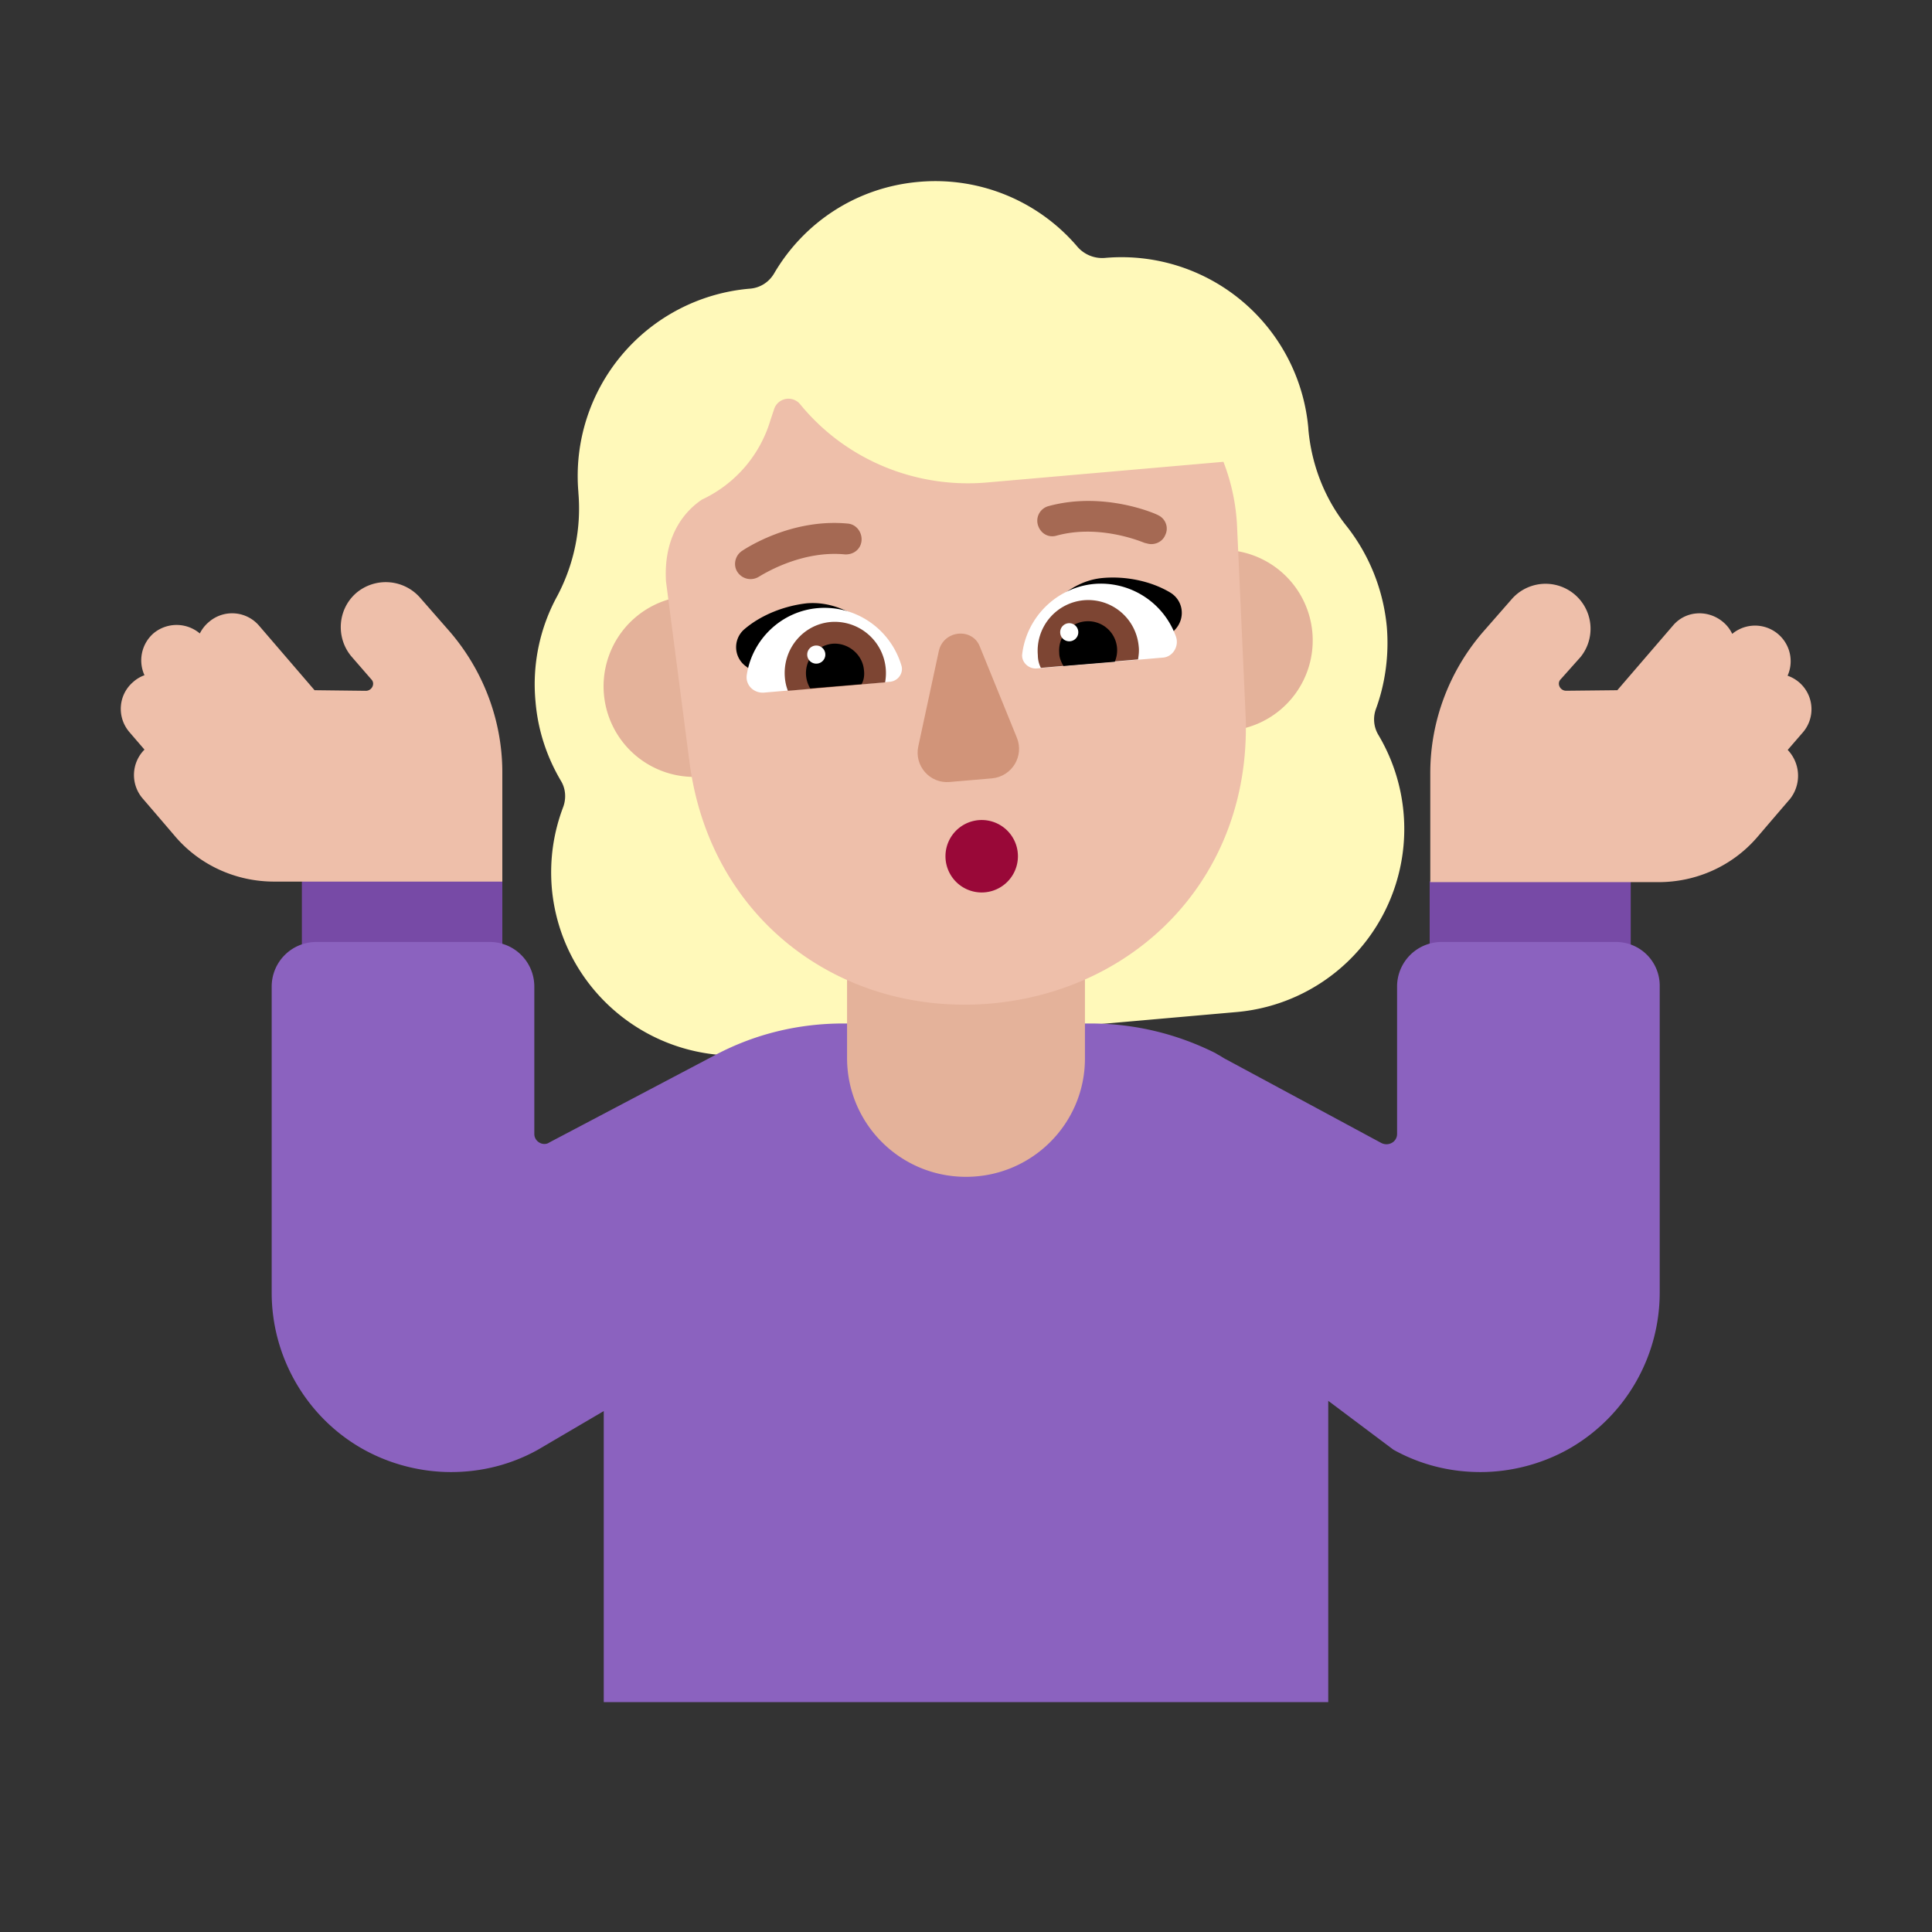 <svg width="32" height="32" fill="none" xmlns="http://www.w3.org/2000/svg"><rect width="100%" height="100%" fill="#333333" stroke="none"/><path d="M22.97 10.382c-.06-.63-.3-1.2-.66-1.66-.37-.46-.59-1.03-.64-1.62v-.01a3.107 3.107 0 0 0-3.37-2.82.543.543 0 0 1-.45-.18 3.09 3.09 0 0 0-2.63-1.08c-1.04.09-1.91.68-2.4 1.52-.09.15-.24.24-.41.25a3.114 3.114 0 0 0-2.83 3.37v.01c.05.59-.07 1.18-.35 1.71-.28.51-.42 1.12-.36 1.75.04.48.19.92.42 1.31.08.13.09.29.04.43-.16.42-.23.87-.19 1.35.15 1.67 1.62 2.9 3.29 2.76l8.06-.71a3.044 3.044 0 0 0 2.34-4.59.501.501 0 0 1-.04-.43c.15-.41.22-.88.18-1.36Z" fill="#FFF9BA"/><path d="m8.32 14.602-1.602-.88-1.718.88v1.64h3.32v-1.64ZM23.68 14.602l1.654-.88 1.676.88v1.64h-3.33v-1.64Z" fill="#774AA6"/><path d="m2.14 12.122.253.294a.596.596 0 0 0-.033.806s.19.22.54.63c.41.48 1.01.75 1.64.75h3.78v-1.81c0-.85-.31-1.68-.87-2.33l-.49-.56a.756.756 0 0 0-1.06-.08c-.31.27-.34.74-.08 1.05l.33.38c.07.07.01.19-.09.19l-.85-.01-.92-1.07a.587.587 0 0 0-.83-.06.586.586 0 0 0-.15.19.597.597 0 0 0-.77 0 .595.595 0 0 0-.147.692.563.563 0 0 0-.183.108c-.25.21-.28.58-.07.83ZM29.86 12.132l-.25.289a.62.62 0 0 1 .04.81s-.19.22-.54.63c-.41.48-1.01.75-1.64.75h-3.78v-1.81c0-.85.31-1.68.87-2.33l.49-.56a.745.745 0 0 1 1.13.97l-.33.37c-.07.07-.01.19.09.19l.848-.009.921-1.07c.21-.25.58-.27.83-.06a.566.566 0 0 1 .152.197.59.59 0 0 1 .917.693.587.587 0 0 1 .252.94Z" fill="#EEBFAA"/><path d="M26.76 15.602h-2.88c-.41 0-.74.33-.74.74v2.44c0 .13-.14.21-.26.15l-2.58-1.39c-.04-.02-.08-.05-.12-.07l-.05-.03c-.62-.31-1.32-.49-2.07-.49h-4.09c-.76 0-1.47.18-2.1.51l-2.77 1.46c-.1.07-.25-.01-.25-.14v-2.44c0-.41-.33-.74-.74-.74H5.24c-.41 0-.74.33-.74.74v5.07c0 1.05.56 2.03 1.46 2.56.46.27.99.41 1.51.41.5 0 .99-.12 1.44-.37l1.09-.64v4.82h12v-4.99l1.08.81c.45.25.94.37 1.44.37.52 0 1.05-.14 1.51-.41a2.98 2.98 0 0 0 1.46-2.56v-5.07a.724.724 0 0 0-.73-.74Z" fill="#8B62BF"/><path d="M16 19.492c-1.09 0-1.97-.88-1.97-1.97v-2.32c0-1.09.88-1.97 1.97-1.97 1.09 0 1.97.88 1.97 1.97v2.33c0 1.08-.88 1.96-1.97 1.96ZM11.136 9.912a1.5 1.5 0 0 0 .454 2.953l-.454-2.953ZM20.477 12.089a1.5 1.5 0 0 0-.074-2.973l.074 2.973Z" fill="#E4B29A"/><path d="M11.634 8.27c-.22.144-.652.533-.603 1.36l.389 2.992c.34 2.62 2.52 4.21 4.99 4 2.47-.22 4.34-2.16 4.22-4.8l-.14-3.1a3.39 3.39 0 0 0-.226-1.073l-3.924.343c-1.18.1-2.34-.38-3.09-1.3a.25.25 0 0 0-.43.09l-.06.18a2.117 2.117 0 0 1-1.126 1.309Z" fill="#EEBFAA"/><path d="M18.28 9.572c-.53.04-.93.45-1.16.88.225.048.444.09.662.134.421.082.836.164 1.277.276l.41-.44c.17-.19.13-.48-.09-.61-.32-.19-.73-.27-1.1-.24ZM13.37 9.992c.53-.04 1 .28 1.3.67-.253.104-.498.199-.741.293-.363.14-.722.28-1.1.447l-.48-.37a.391.391 0 0 1-.02-.61c.28-.24.67-.39 1.04-.43Z" fill="#000"/><path d="M19.48 10.552a1.32 1.32 0 0 0-1.36-.88c-.63.06-1.12.56-1.19 1.17-.01.13.11.24.24.23l2.09-.18c.16-.01.27-.18.22-.34ZM12.37 11.172c.09-.58.57-1.05 1.18-1.1.63-.05 1.2.35 1.38.95.04.13-.06.26-.19.27l-2.09.18c-.17.01-.31-.13-.28-.3Z" fill="#fff"/><path d="M18.86 10.702a.84.84 0 0 0-.91-.76.84.84 0 0 0-.76.91c0 .08.02.15.05.21l1.61-.14c.01-.07.02-.14.01-.22ZM13 11.222c-.04-.47.3-.88.76-.92a.849.849 0 0 1 .9 1l-1.61.14a.785.785 0 0 1-.05-.22Z" fill="#7D4533"/><path d="M17.984 10.291c-.27.02-.46.26-.44.52 0 .08.03.15.07.22l.85-.07a.481.481 0 0 0-.48-.67ZM13.79 10.662c.26-.02.5.18.52.44.01.08 0 .16-.04.23l-.85.07a.489.489 0 0 1 .37-.74Z" fill="#000"/><path d="M17.86 10.472a.15.15 0 1 1-.3 0 .15.15 0 0 1 .3 0ZM13.67 10.842a.15.15 0 1 1-.3 0 .15.15 0 0 1 .3 0Z" fill="#fff"/><path d="m15.55 10.782-.34 1.58c-.07.32.19.62.52.59l.7-.06c.33-.03.54-.37.41-.68l-.61-1.5c-.12-.32-.6-.28-.68.07Z" fill="#D19479"/><path d="M18.98 8.997c.03.008.056.015.09.015.09 0 .19-.05.23-.15.06-.12.01-.27-.12-.33-.03-.02-.89-.4-1.81-.15a.25.25 0 0 0-.18.31c.04.14.17.22.31.18.67-.184 1.331.07 1.443.114a.46.46 0 0 0 .016.006l.02.005ZM12.22 9.482a.26.26 0 0 0 .35.07l.02-.012c.116-.068.713-.422 1.4-.358.15.01.27-.09.28-.23.01-.14-.09-.27-.23-.28-.945-.089-1.706.423-1.758.458l-.002.002c-.11.08-.14.24-.06.35Z" fill="#A56953"/><path d="M16.26 14.782a.6.6 0 1 0 0-1.2.6.6 0 0 0 0 1.2Z" fill="#990838"/></svg>